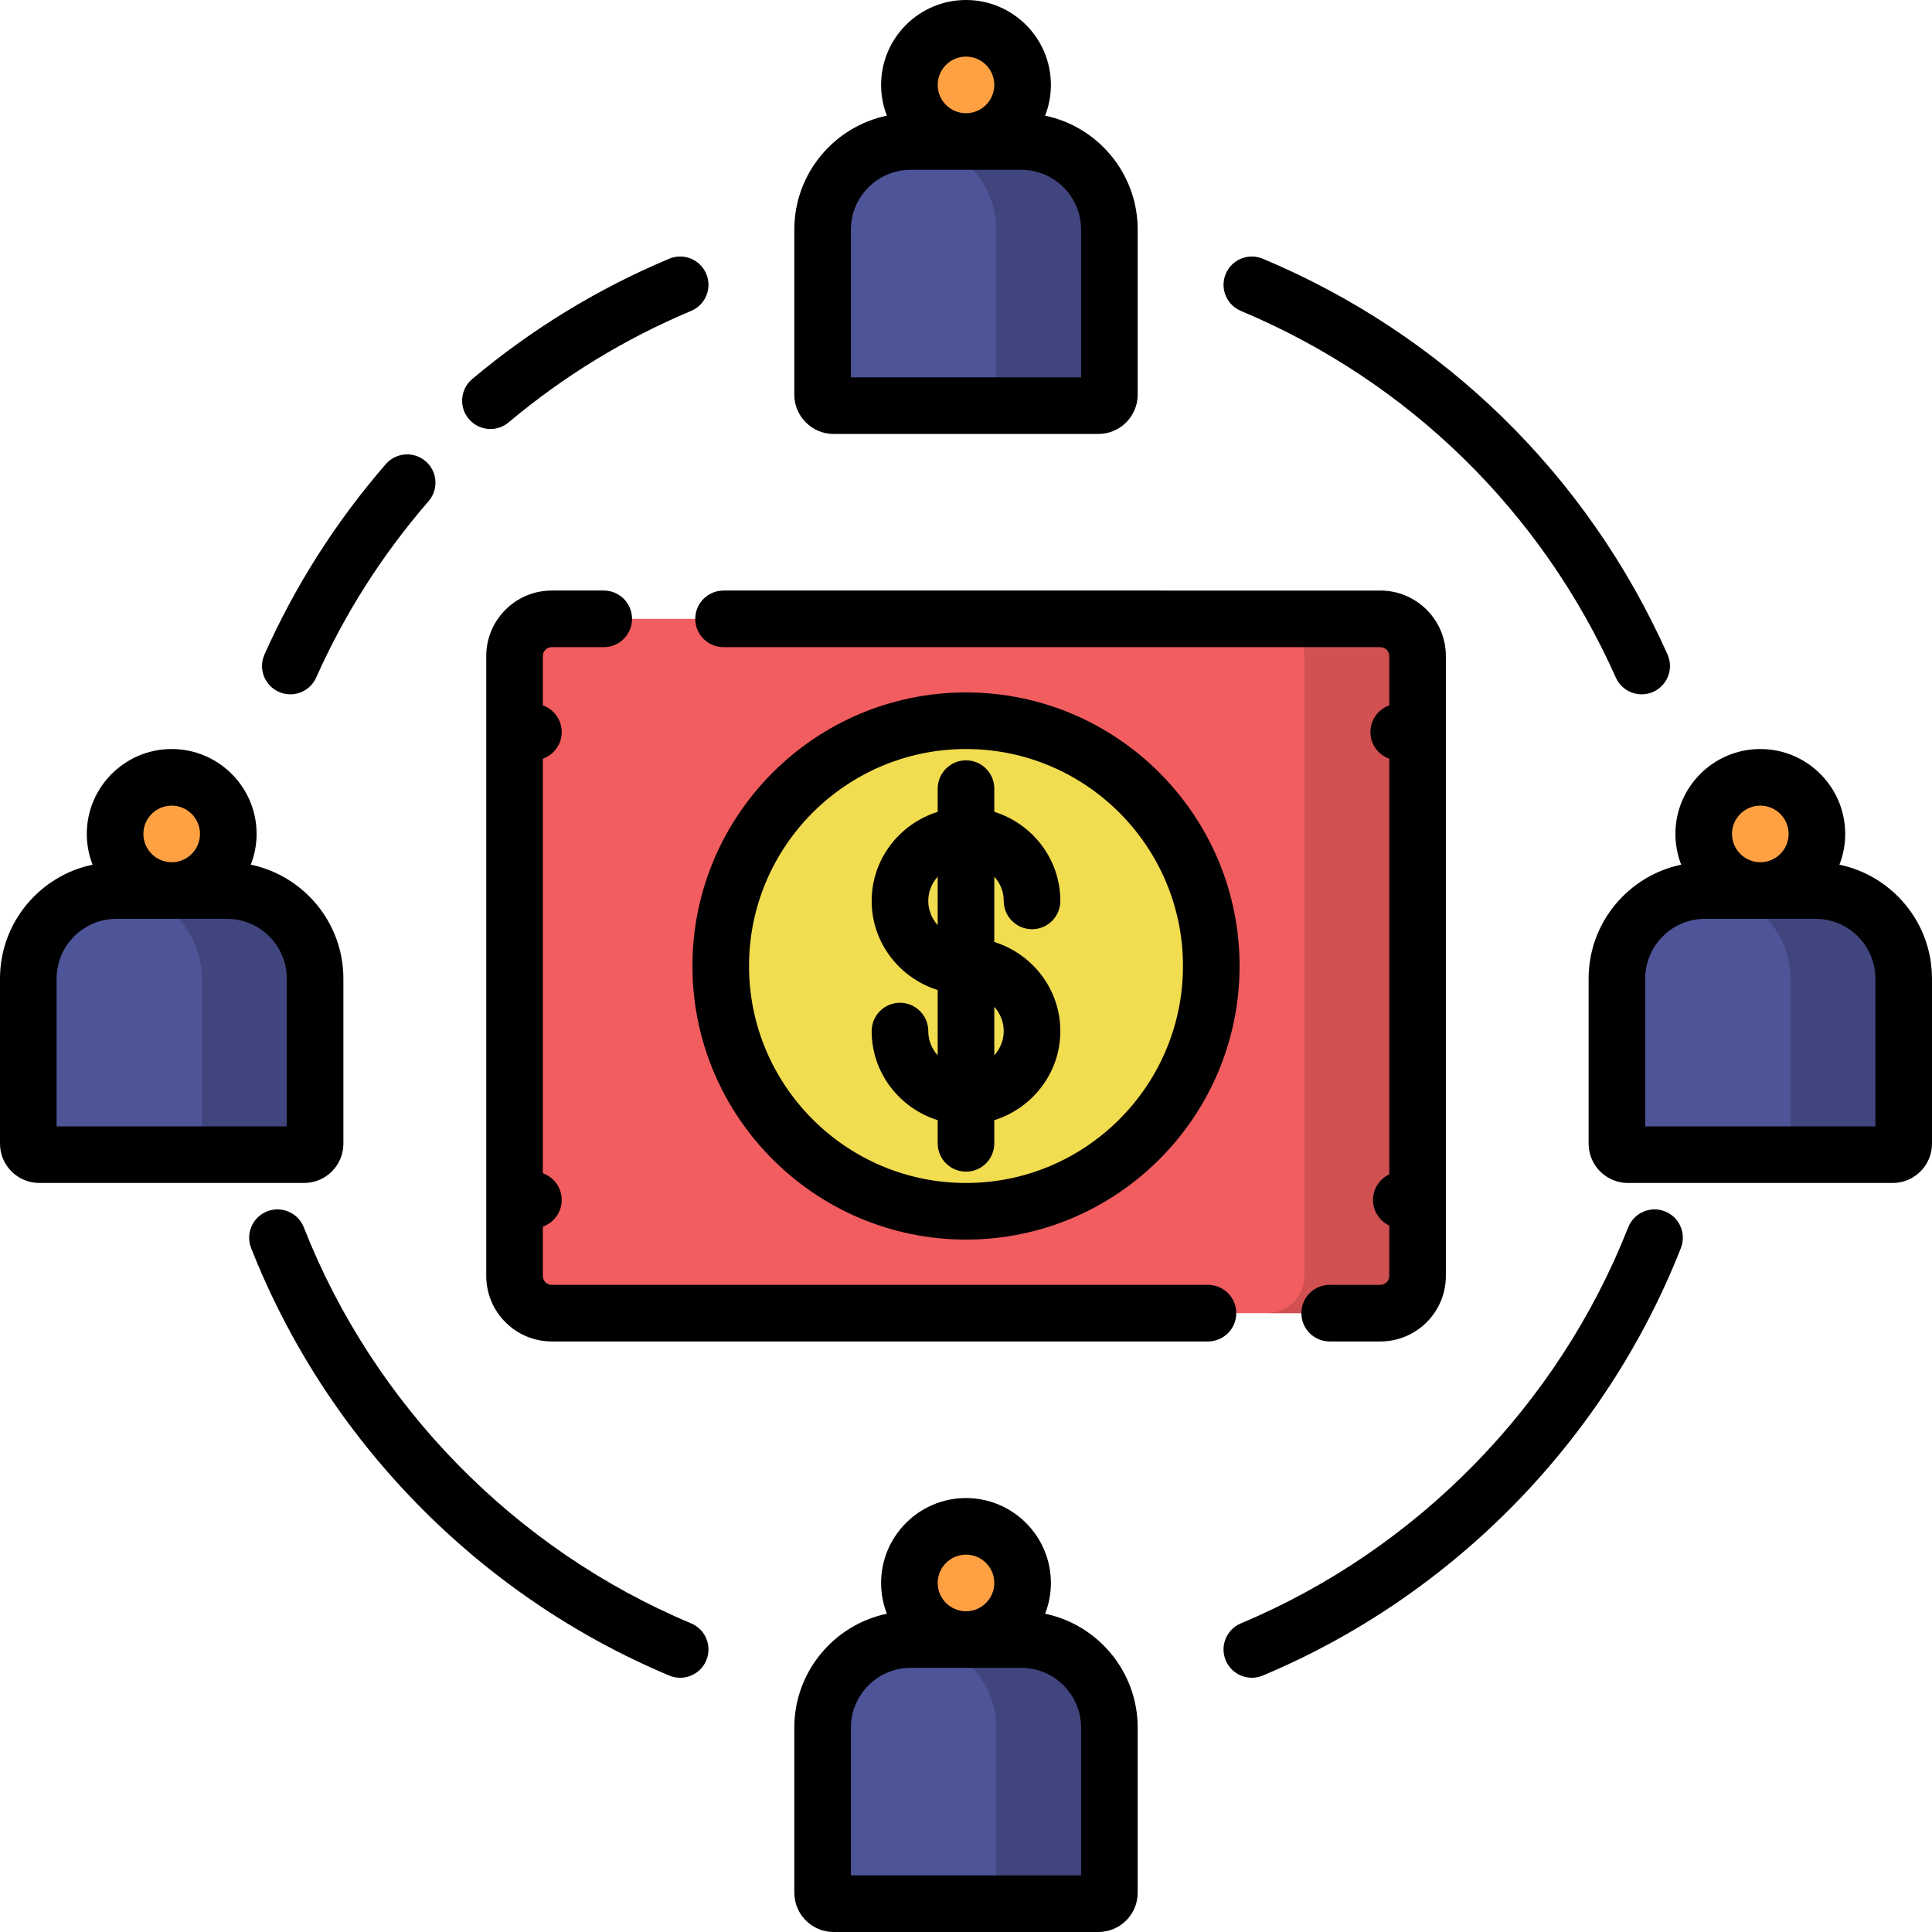 <?xml version="1.0" encoding="iso-8859-1"?>
<!-- Generator: Adobe Illustrator 19.0.0, SVG Export Plug-In . SVG Version: 6.00 Build 0)  -->
<svg version="1.1" id="Capa_1" xmlns="http://www.w3.org/2000/svg" xmlns:xlink="http://www.w3.org/1999/xlink" x="0px" y="0px"
	 viewBox="0 0 512 512" style="enable-background:new 0 0 512 512;" xml:space="preserve">
<path style="fill:#F25D5F;" d="M365.816,348H146.215c-5.442,0-9.854-4.412-9.854-9.854V173.855c0-5.442,4.412-9.854,9.854-9.854
	h219.601c5.442,0,9.854,4.412,9.854,9.854v164.293C375.67,343.589,371.258,348,365.816,348z"/>
<path style="fill:#D15052;" d="M365.816,164.001h-30c5.442,0,9.854,4.412,9.854,9.854v164.293c0,5.442-4.412,9.854-9.854,9.854h30
	c5.442,0,9.854-4.412,9.854-9.854V173.855C375.67,168.413,371.258,164.001,365.816,164.001z"/>
<circle style="fill:#FFA143;" cx="256" cy="22.501" r="15"/>
<path style="fill:#4E5498;" d="M291.082,107.501h-70.165c-1.611,0-2.918-1.306-2.918-2.918V60.841c0-12.89,10.45-23.34,23.34-23.34
	h29.319c12.89,0,23.34,10.45,23.34,23.34v43.742C294,106.195,292.694,107.501,291.082,107.501z"/>
<path style="fill:#40457D;" d="M270.66,37.501h-29.32c-0.114,0-0.227,0.007-0.34,0.009c12.733,0.183,23,10.555,23,23.332v43.742
	c0,1.611-1.306,2.917-2.917,2.917h30c1.611,0,2.917-1.306,2.917-2.917V60.841C294,47.951,283.55,37.501,270.66,37.501z"/>
<circle style="fill:#FFA143;" cx="256" cy="419.5" r="15"/>
<path style="fill:#4E5498;" d="M291.082,504.5h-70.165c-1.611,0-2.918-1.306-2.918-2.918v-43.742c0-12.89,10.45-23.34,23.34-23.34
	h29.319c12.89,0,23.34,10.45,23.34,23.34v43.742C294,503.195,292.694,504.5,291.082,504.5z"/>
<path style="fill:#40457D;" d="M270.66,434.5h-29.32c-0.114,0-0.227,0.007-0.34,0.009c12.733,0.183,23,10.555,23,23.332v43.742
	c0,1.611-1.306,2.917-2.917,2.917h30c1.611,0,2.917-1.306,2.917-2.917v-43.743C294,444.951,283.55,434.5,270.66,434.5z"/>
<circle style="fill:#FFA143;" cx="45.5" cy="221.001" r="15"/>
<path style="fill:#4E5498;" d="M80.582,306H10.418c-1.611,0-2.918-1.306-2.918-2.918v-43.742c0-12.89,10.45-23.34,23.34-23.34h29.32
	c12.89,0,23.34,10.45,23.34,23.34v43.742C83.5,304.695,82.194,306,80.582,306z"/>
<path style="fill:#40457D;" d="M60.16,236.001H30.84c-0.114,0-0.227,0.007-0.34,0.009c12.733,0.183,23,10.555,23,23.332v43.742
	c0,1.611-1.306,2.917-2.917,2.917h30c1.611,0,2.917-1.306,2.917-2.917v-43.743C83.5,246.451,73.05,236.001,60.16,236.001z"/>
<circle style="fill:#FFA143;" cx="466.5" cy="221.001" r="15"/>
<path style="fill:#4E5498;" d="M501.582,306h-70.165c-1.611,0-2.918-1.306-2.918-2.918v-43.742c0-12.89,10.45-23.34,23.34-23.34
	h29.319c12.89,0,23.34,10.45,23.34,23.34v43.742C504.5,304.695,503.194,306,501.582,306z"/>
<path style="fill:#40457D;" d="M481.16,236.001h-29.32c-0.114,0-0.227,0.007-0.34,0.009c12.733,0.183,23,10.555,23,23.332v43.742
	c0,1.611-1.306,2.917-2.917,2.917h30c1.611,0,2.917-1.306,2.917-2.917v-43.743C504.5,246.451,494.05,236.001,481.16,236.001z"/>
<circle style="fill:#F2DC50;" cx="256" cy="256" r="65"/>
<path d="M327.625,348c0-4.142-3.357-7.5-7.5-7.5h-173.91c-1.298,0-2.354-1.056-2.354-2.354v-13.083c2.911-1.031,5-3.8,5-7.064
	c0-3.264-2.089-6.033-5-7.064V201.064c2.911-1.031,5-3.8,5-7.064s-2.089-6.033-5-7.064v-13.083c0-1.298,1.056-2.354,2.354-2.354H160
	c4.142,0,7.5-3.358,7.5-7.5s-3.358-7.5-7.5-7.5h-13.785c-9.569,0-17.354,7.785-17.354,17.354v164.293
	c0,9.569,7.785,17.354,17.354,17.354h173.91C324.268,355.5,327.625,352.143,327.625,348z"/>
<path d="M383.17,338.146V173.855c0-9.569-7.785-17.354-17.354-17.354H191.75c-4.142,0-7.5,3.358-7.5,7.5s3.358,7.5,7.5,7.5h174.066
	c1.298,0,2.354,1.056,2.354,2.354v13.082c-2.911,1.031-5,3.8-5,7.064s2.089,6.033,5,7.064v110.156c-2.544,1.2-4.309,3.78-4.309,6.78
	s1.765,5.58,4.309,6.78v13.367c0,1.298-1.056,2.354-2.354,2.354h-13.441c-4.143,0-7.5,3.358-7.5,7.5c0,4.142,3.357,7.5,7.5,7.5
	h13.441C375.385,355.5,383.17,347.716,383.17,338.146"/>
<path d="M220.917,115.001h70.165c5.744,0,10.418-4.673,10.418-10.417V60.841c0-14.845-10.543-27.271-24.534-30.19
	c0.987-2.529,1.534-5.276,1.534-8.15c0-12.407-10.094-22.5-22.5-22.5c-12.407,0-22.5,10.093-22.5,22.5
	c0,2.874,0.548,5.621,1.534,8.15C221.043,33.57,210.5,45.997,210.5,60.841v43.742C210.5,110.328,215.173,115.001,220.917,115.001z
	 M256,15.001c4.136,0,7.5,3.364,7.5,7.5s-3.364,7.5-7.5,7.5s-7.5-3.364-7.5-7.5S251.864,15.001,256,15.001z M225.5,60.841
	c0-8.734,7.106-15.84,15.84-15.84h29.32c8.734,0,15.84,7.106,15.84,15.84v39.16h-61V60.841z"/>
<path d="M276.966,427.651c0.987-2.529,1.534-5.276,1.534-8.15c0-12.407-10.094-22.5-22.5-22.5c-12.407,0-22.5,10.093-22.5,22.5
	c0,2.874,0.548,5.621,1.534,8.15c-13.991,2.919-24.534,15.345-24.534,30.19v43.742c0,5.744,4.673,10.417,10.417,10.417h70.165
	c5.744,0,10.418-4.673,10.418-10.417v-43.742C301.5,442.997,290.957,430.57,276.966,427.651z M256,412c4.136,0,7.5,3.364,7.5,7.5
	s-3.364,7.5-7.5,7.5s-7.5-3.364-7.5-7.5S251.864,412,256,412z M286.5,497h-61v-39.16c0-8.734,7.106-15.84,15.84-15.84h29.32
	c8.734,0,15.84,7.106,15.84,15.84V497z"/>
<path d="M91,303.083v-43.743c0-14.845-10.543-27.271-24.534-30.19c0.986-2.529,1.534-5.276,1.534-8.15
	c0-12.407-10.093-22.5-22.5-22.5S23,208.594,23,221.001c0,2.874,0.548,5.621,1.534,8.15C10.543,232.07,0,244.497,0,259.341v43.742
	c0,5.744,4.673,10.417,10.417,10.417h70.165C86.327,313.5,91,308.828,91,303.083z M45.5,213.501c4.136,0,7.5,3.364,7.5,7.5
	s-3.364,7.5-7.5,7.5s-7.5-3.364-7.5-7.5S41.364,213.501,45.5,213.501z M76,298.5H15v-39.16c0-8.734,7.106-15.84,15.84-15.84h29.32
	c8.734,0,15.84,7.106,15.84,15.84V298.5z"/>
<path d="M487.466,229.15c0.987-2.529,1.534-5.276,1.534-8.15c0-12.407-10.094-22.5-22.5-22.5s-22.5,10.093-22.5,22.5
	c0,2.874,0.548,5.621,1.534,8.15C431.543,232.07,421,244.497,421,259.341v43.742c0,5.744,4.674,10.417,10.418,10.417h70.164
	c5.744,0,10.418-4.673,10.418-10.417v-43.742C512,244.497,501.457,232.07,487.466,229.15z M466.5,213.501c4.136,0,7.5,3.364,7.5,7.5
	s-3.364,7.5-7.5,7.5s-7.5-3.364-7.5-7.5S462.364,213.501,466.5,213.501z M497,298.5h-61v-39.16c0-8.734,7.105-15.84,15.84-15.84
	h29.32c8.734,0,15.84,7.106,15.84,15.84V298.5z"/>
<path d="M183.15,430.205c-46.708-19.583-84.119-57.835-102.64-104.948c-1.516-3.855-5.872-5.751-9.724-4.236
	c-3.855,1.516-5.751,5.869-4.236,9.724c19.995,50.859,60.379,92.153,110.8,113.292c0.947,0.397,1.93,0.585,2.897,0.585
	c2.931,0,5.715-1.729,6.919-4.602C188.768,436.201,186.97,431.805,183.15,430.205z"/>
<path d="M129.971,113.692c1.703,0,3.416-0.577,4.822-1.759c14.587-12.26,30.856-22.197,48.358-29.536
	c3.82-1.602,5.618-5.997,4.016-9.817c-1.602-3.819-5.997-5.618-9.817-4.016c-18.897,7.924-36.462,18.652-52.208,31.886
	c-3.171,2.665-3.581,7.396-0.916,10.567C125.709,112.783,127.833,113.692,129.971,113.692z"/>
<path d="M73.885,183.351c0.993,0.443,2.03,0.652,3.051,0.652c2.87,0,5.609-1.657,6.854-4.447
	c7.556-16.939,17.575-32.66,29.777-46.726c2.714-3.129,2.378-7.866-0.75-10.58c-3.127-2.714-7.865-2.378-10.58,0.75
	c-13.172,15.183-23.987,32.155-32.146,50.445C68.403,177.229,70.102,181.663,73.885,183.351z"/>
<path d="M328.85,82.397c44.437,18.632,79.724,53.138,99.36,97.159c1.245,2.791,3.984,4.447,6.854,4.447
	c1.021,0,2.059-0.21,3.052-0.652c3.782-1.688,5.481-6.122,3.794-9.905c-21.197-47.52-59.289-84.768-107.259-104.881
	c-3.822-1.602-8.215,0.197-9.817,4.016C323.231,76.401,325.03,80.796,328.85,82.397z"/>
<path d="M441.214,321.021c-3.854-1.517-8.208,0.381-9.725,4.236c-18.521,47.112-55.931,85.364-102.64,104.948
	c-3.819,1.602-5.618,5.997-4.017,9.816c1.205,2.873,3.989,4.602,6.92,4.602c0.967,0,1.95-0.188,2.897-0.585
	c50.421-21.14,90.806-62.434,110.8-113.292C446.965,326.89,445.068,322.536,441.214,321.021z"/>
<path d="M183.5,256c0,39.977,32.523,72.5,72.5,72.5s72.5-32.523,72.5-72.5s-32.523-72.5-72.5-72.5S183.5,216.023,183.5,256z
	 M313.5,256c0,31.706-25.794,57.5-57.5,57.5s-57.5-25.794-57.5-57.5s25.794-57.5,57.5-57.5S313.5,224.295,313.5,256z"/>
<path d="M248.5,209.001v6.147c-10.132,3.161-17.5,12.547-17.5,23.607s7.368,20.446,17.5,23.607v17.31
	c-1.551-1.717-2.5-3.963-2.5-6.425c0-4.142-3.358-7.5-7.5-7.5s-7.5,3.358-7.5,7.5c0,11.059,7.368,20.446,17.5,23.607V303
	c0,4.142,3.358,7.5,7.5,7.5c4.143,0,7.5-3.358,7.5-7.5v-6.147c10.132-3.161,17.5-12.547,17.5-23.607s-7.368-20.446-17.5-23.607
	v-17.31c1.551,1.718,2.5,3.963,2.5,6.425c0,4.142,3.357,7.5,7.5,7.5s7.5-3.358,7.5-7.5c0-11.059-7.368-20.446-17.5-23.607v-6.147
	c0-4.142-3.357-7.5-7.5-7.5C251.858,201.501,248.5,204.859,248.5,209.001z M246,238.755c0-2.462,0.949-4.708,2.5-6.425v12.85
	C246.949,243.462,246,241.217,246,238.755z M266,273.247c0,2.462-0.949,4.707-2.5,6.425v-12.85
	C265.051,268.539,266,270.784,266,273.247z"/>
<g>
</g>
<g>
</g>
<g>
</g>
<g>
</g>
<g>
</g>
<g>
</g>
<g>
</g>
<g>
</g>
<g>
</g>
<g>
</g>
<g>
</g>
<g>
</g>
<g>
</g>
<g>
</g>
<g>
</g>
</svg>
